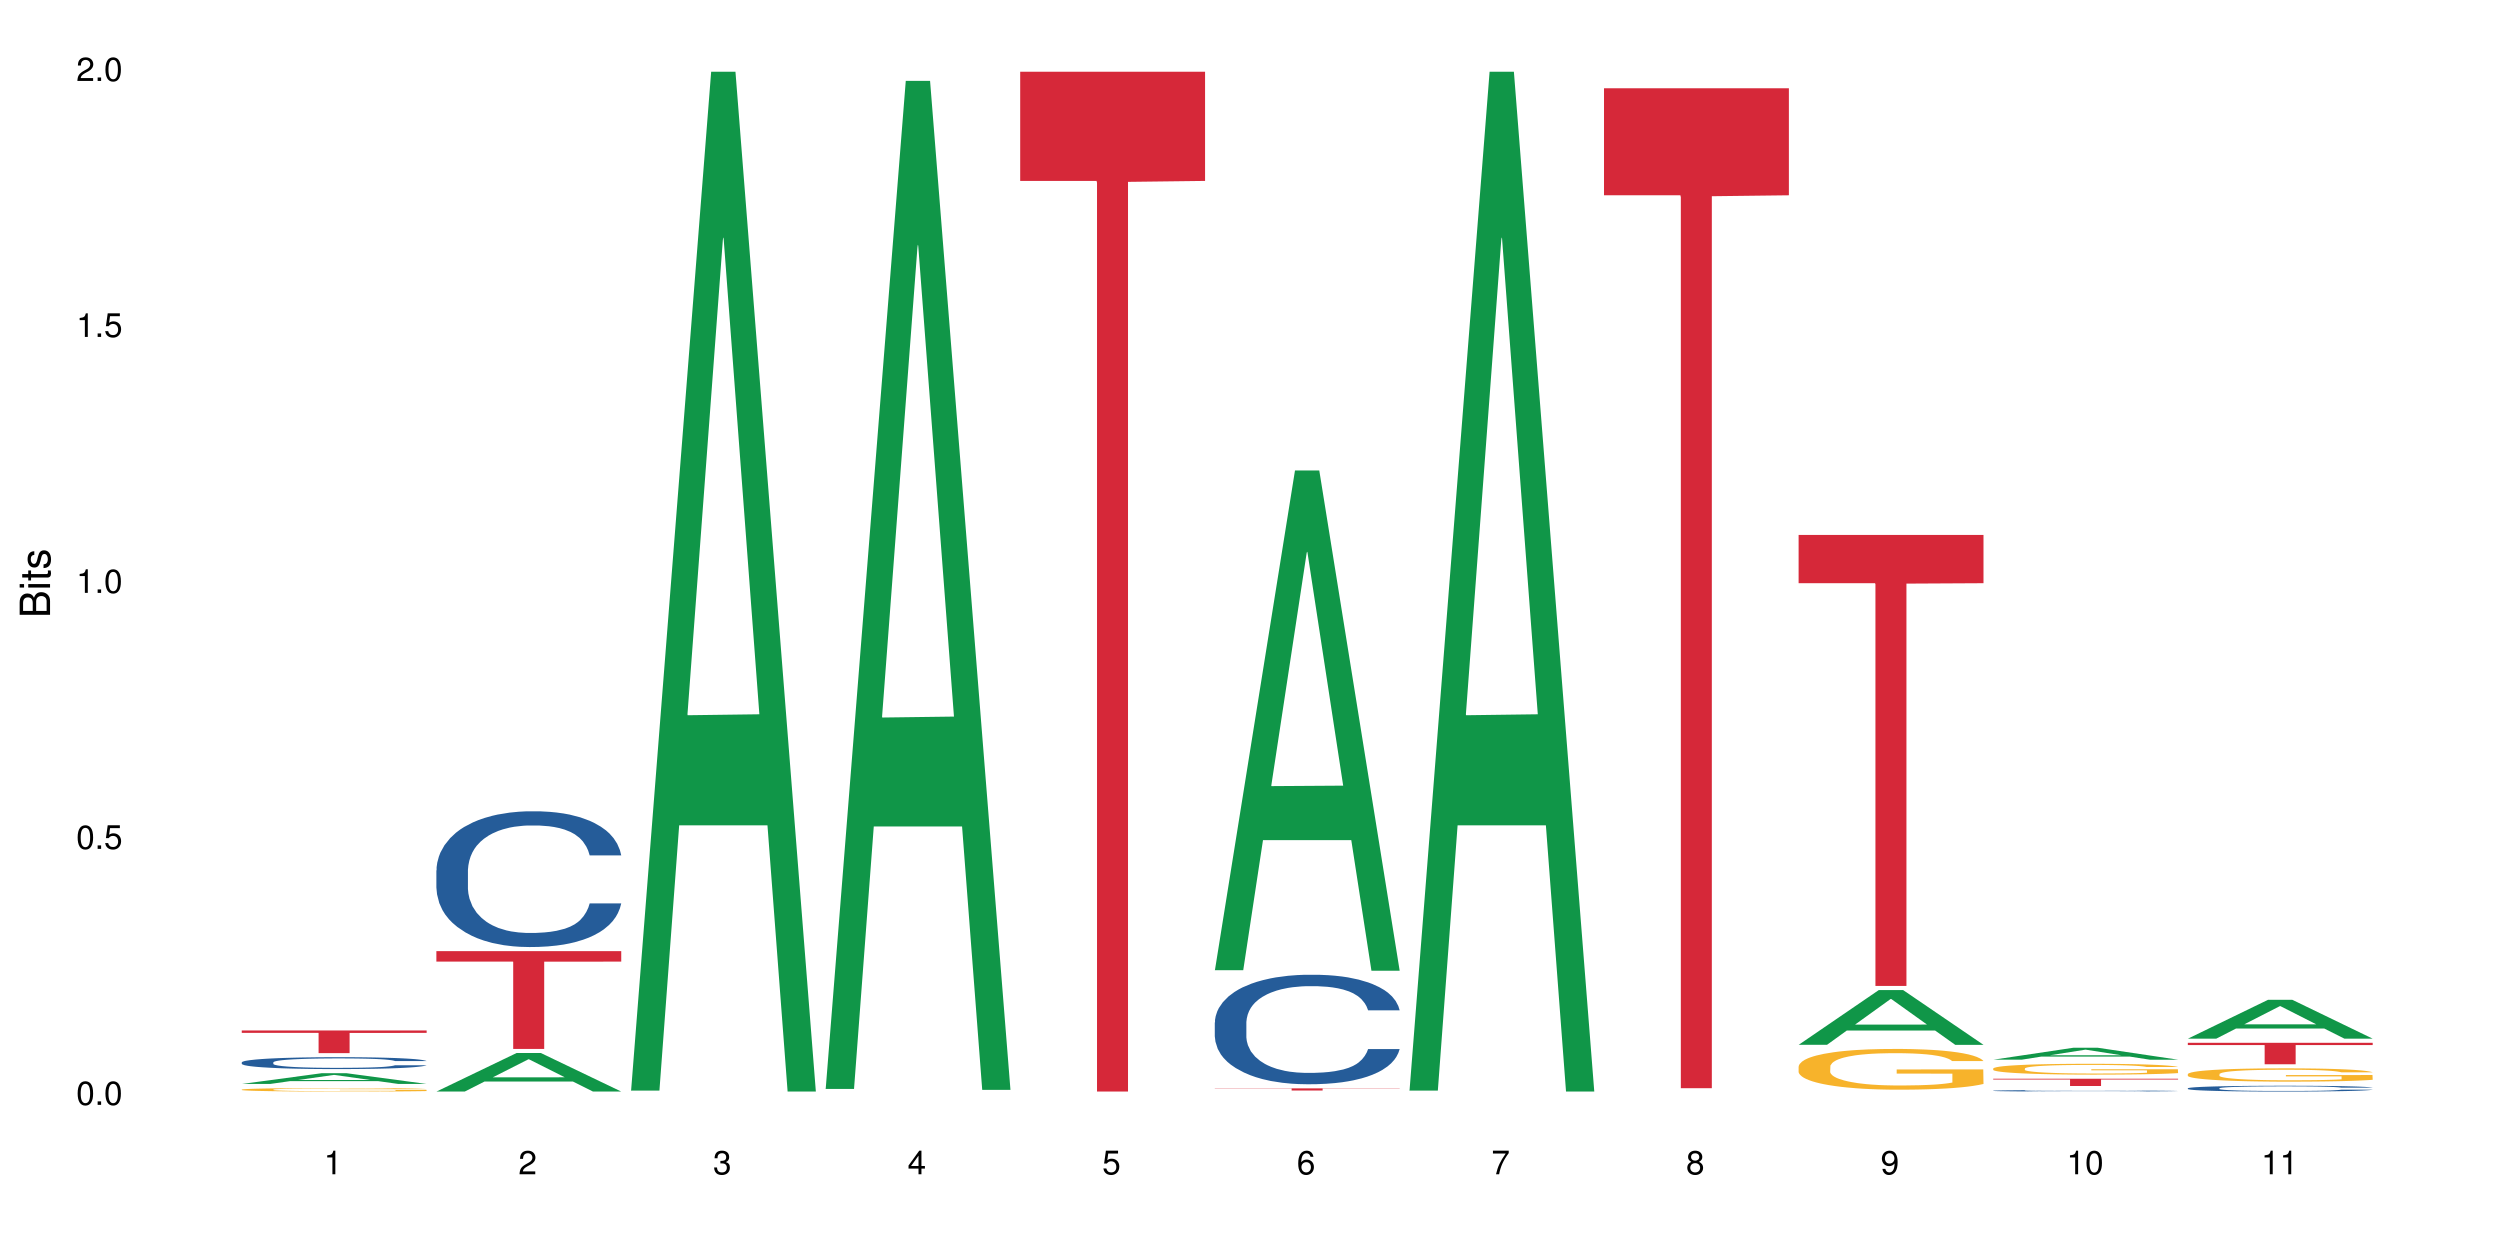 <?xml version="1.0" encoding="UTF-8"?>
<svg xmlns="http://www.w3.org/2000/svg" xmlns:xlink="http://www.w3.org/1999/xlink" width="720pt" height="360pt" viewBox="0 0 720 360" version="1.1">
<defs>
<g>
<symbol overflow="visible" id="glyph0-0">
<path style="stroke:none;" d=""/>
</symbol>
<symbol overflow="visible" id="glyph0-1">
<path style="stroke:none;" d="M 2.641 -6.797 C 2 -6.797 1.422 -6.531 1.078 -6.047 C 0.641 -5.453 0.406 -4.547 0.406 -3.297 C 0.406 -1 1.188 0.219 2.641 0.219 C 4.078 0.219 4.859 -1 4.859 -3.234 C 4.859 -4.562 4.656 -5.438 4.203 -6.047 C 3.844 -6.531 3.281 -6.797 2.641 -6.797 Z M 2.641 -6.047 C 3.547 -6.047 4 -5.125 4 -3.312 C 4 -1.375 3.562 -0.484 2.625 -0.484 C 1.734 -0.484 1.281 -1.422 1.281 -3.281 C 1.281 -5.141 1.734 -6.047 2.641 -6.047 Z M 2.641 -6.047 "/>
</symbol>
<symbol overflow="visible" id="glyph0-2">
<path style="stroke:none;" d="M 1.828 -1 L 0.828 -1 L 0.828 0 L 1.828 0 Z M 1.828 -1 "/>
</symbol>
<symbol overflow="visible" id="glyph0-3">
<path style="stroke:none;" d="M 4.562 -6.797 L 1.062 -6.797 L 0.547 -3.094 L 1.328 -3.094 C 1.719 -3.562 2.047 -3.734 2.578 -3.734 C 3.484 -3.734 4.062 -3.109 4.062 -2.094 C 4.062 -1.125 3.484 -0.531 2.578 -0.531 C 1.828 -0.531 1.375 -0.906 1.188 -1.672 L 0.328 -1.672 C 0.453 -1.109 0.547 -0.844 0.75 -0.594 C 1.125 -0.078 1.828 0.219 2.594 0.219 C 3.969 0.219 4.922 -0.781 4.922 -2.219 C 4.922 -3.562 4.031 -4.484 2.719 -4.484 C 2.25 -4.484 1.859 -4.359 1.469 -4.062 L 1.734 -5.969 L 4.562 -5.969 Z M 4.562 -6.797 "/>
</symbol>
<symbol overflow="visible" id="glyph0-4">
<path style="stroke:none;" d="M 2.484 -4.844 L 2.484 0 L 3.328 0 L 3.328 -6.797 L 2.766 -6.797 C 2.469 -5.75 2.281 -5.609 0.984 -5.453 L 0.984 -4.844 Z M 2.484 -4.844 "/>
</symbol>
<symbol overflow="visible" id="glyph0-5">
<path style="stroke:none;" d="M 4.859 -0.828 L 1.281 -0.828 C 1.359 -1.391 1.672 -1.75 2.5 -2.234 L 3.469 -2.75 C 4.406 -3.266 4.906 -3.969 4.906 -4.812 C 4.906 -5.375 4.672 -5.906 4.266 -6.266 C 3.859 -6.625 3.375 -6.797 2.719 -6.797 C 1.859 -6.797 1.219 -6.5 0.844 -5.922 C 0.609 -5.562 0.5 -5.125 0.484 -4.438 L 1.328 -4.438 C 1.359 -4.906 1.406 -5.188 1.531 -5.406 C 1.75 -5.812 2.188 -6.062 2.703 -6.062 C 3.469 -6.062 4.031 -5.516 4.031 -4.781 C 4.031 -4.25 3.719 -3.797 3.125 -3.438 L 2.234 -2.938 C 0.812 -2.141 0.406 -1.5 0.328 0 L 4.859 0 Z M 4.859 -0.828 "/>
</symbol>
<symbol overflow="visible" id="glyph0-6">
<path style="stroke:none;" d="M 2.125 -3.125 L 2.578 -3.125 C 3.516 -3.125 3.984 -2.703 3.984 -1.891 C 3.984 -1.031 3.469 -0.531 2.578 -0.531 C 1.656 -0.531 1.203 -0.984 1.156 -1.969 L 0.312 -1.969 C 0.344 -1.422 0.438 -1.078 0.609 -0.766 C 0.953 -0.109 1.625 0.219 2.547 0.219 C 3.953 0.219 4.859 -0.609 4.859 -1.906 C 4.859 -2.766 4.516 -3.25 3.703 -3.516 C 4.344 -3.766 4.656 -4.25 4.656 -4.938 C 4.656 -6.109 3.875 -6.797 2.578 -6.797 C 1.203 -6.797 0.484 -6.047 0.453 -4.609 L 1.297 -4.609 C 1.312 -5.016 1.344 -5.25 1.453 -5.453 C 1.641 -5.828 2.062 -6.062 2.594 -6.062 C 3.344 -6.062 3.797 -5.625 3.797 -4.906 C 3.797 -4.422 3.609 -4.141 3.25 -3.984 C 3.016 -3.891 2.719 -3.844 2.125 -3.844 Z M 2.125 -3.125 "/>
</symbol>
<symbol overflow="visible" id="glyph0-7">
<path style="stroke:none;" d="M 3.141 -1.625 L 3.141 0 L 3.984 0 L 3.984 -1.625 L 4.984 -1.625 L 4.984 -2.391 L 3.984 -2.391 L 3.984 -6.797 L 3.359 -6.797 L 0.266 -2.516 L 0.266 -1.625 Z M 3.141 -2.391 L 1 -2.391 L 3.141 -5.359 Z M 3.141 -2.391 "/>
</symbol>
<symbol overflow="visible" id="glyph0-8">
<path style="stroke:none;" d="M 4.781 -5.031 C 4.609 -6.141 3.891 -6.797 2.844 -6.797 C 2.094 -6.797 1.422 -6.438 1.031 -5.828 C 0.609 -5.172 0.406 -4.344 0.406 -3.094 C 0.406 -1.953 0.578 -1.234 0.984 -0.625 C 1.359 -0.078 1.953 0.219 2.703 0.219 C 3.984 0.219 4.922 -0.734 4.922 -2.078 C 4.922 -3.344 4.062 -4.234 2.844 -4.234 C 2.172 -4.234 1.641 -3.969 1.281 -3.469 C 1.281 -5.125 1.828 -6.047 2.797 -6.047 C 3.391 -6.047 3.797 -5.672 3.938 -5.031 Z M 2.734 -3.484 C 3.547 -3.484 4.062 -2.922 4.062 -2 C 4.062 -1.156 3.484 -0.531 2.703 -0.531 C 1.922 -0.531 1.328 -1.188 1.328 -2.047 C 1.328 -2.891 1.906 -3.484 2.734 -3.484 Z M 2.734 -3.484 "/>
</symbol>
<symbol overflow="visible" id="glyph0-9">
<path style="stroke:none;" d="M 4.984 -6.797 L 0.438 -6.797 L 0.438 -5.969 L 4.109 -5.969 C 2.5 -3.656 1.828 -2.234 1.328 0 L 2.219 0 C 2.594 -2.172 3.453 -4.047 4.984 -6.094 Z M 4.984 -6.797 "/>
</symbol>
<symbol overflow="visible" id="glyph0-10">
<path style="stroke:none;" d="M 3.75 -3.578 C 4.453 -4 4.688 -4.344 4.688 -4.984 C 4.688 -6.047 3.844 -6.797 2.641 -6.797 C 1.438 -6.797 0.594 -6.047 0.594 -4.984 C 0.594 -4.359 0.828 -4.016 1.516 -3.578 C 0.734 -3.203 0.359 -2.641 0.359 -1.891 C 0.359 -0.641 1.297 0.219 2.641 0.219 C 3.984 0.219 4.922 -0.641 4.922 -1.875 C 4.922 -2.641 4.531 -3.203 3.75 -3.578 Z M 2.641 -6.047 C 3.359 -6.047 3.812 -5.625 3.812 -4.969 C 3.812 -4.344 3.344 -3.922 2.641 -3.922 C 1.922 -3.922 1.453 -4.344 1.453 -4.984 C 1.453 -5.625 1.922 -6.047 2.641 -6.047 Z M 2.641 -3.203 C 3.484 -3.203 4.062 -2.672 4.062 -1.875 C 4.062 -1.062 3.484 -0.531 2.625 -0.531 C 1.797 -0.531 1.219 -1.078 1.219 -1.875 C 1.219 -2.672 1.797 -3.203 2.641 -3.203 Z M 2.641 -3.203 "/>
</symbol>
<symbol overflow="visible" id="glyph0-11">
<path style="stroke:none;" d="M 0.516 -1.547 C 0.672 -0.438 1.406 0.219 2.438 0.219 C 3.188 0.219 3.859 -0.141 4.266 -0.75 C 4.688 -1.406 4.891 -2.25 4.891 -3.484 C 4.891 -4.625 4.703 -5.359 4.312 -5.953 C 3.938 -6.5 3.344 -6.797 2.594 -6.797 C 1.297 -6.797 0.359 -5.844 0.359 -4.516 C 0.359 -3.25 1.234 -2.344 2.453 -2.344 C 3.094 -2.344 3.562 -2.578 4.016 -3.109 C 4 -1.453 3.469 -0.531 2.5 -0.531 C 1.906 -0.531 1.484 -0.906 1.359 -1.547 Z M 2.578 -6.062 C 3.375 -6.062 3.969 -5.406 3.969 -4.531 C 3.969 -3.688 3.375 -3.094 2.547 -3.094 C 1.734 -3.094 1.234 -3.672 1.234 -4.578 C 1.234 -5.438 1.797 -6.062 2.578 -6.062 Z M 2.578 -6.062 "/>
</symbol>
<symbol overflow="visible" id="glyph1-0">
<path style="stroke:none;" d=""/>
</symbol>
<symbol overflow="visible" id="glyph1-1">
<path style="stroke:none;" d="M 0 -0.953 L 0 -4.891 C 0 -5.719 -0.234 -6.344 -0.734 -6.797 C -1.188 -7.234 -1.812 -7.469 -2.5 -7.469 C -3.547 -7.469 -4.188 -7 -4.625 -5.875 C -4.984 -6.672 -5.641 -7.094 -6.531 -7.094 C -7.156 -7.094 -7.734 -6.859 -8.141 -6.391 C -8.562 -5.938 -8.75 -5.344 -8.75 -4.5 L -8.75 -0.953 Z M -4.984 -2.062 L -7.766 -2.062 L -7.766 -4.219 C -7.766 -4.844 -7.688 -5.203 -7.453 -5.5 C -7.219 -5.812 -6.859 -5.969 -6.375 -5.969 C -5.906 -5.969 -5.531 -5.812 -5.297 -5.5 C -5.062 -5.203 -4.984 -4.844 -4.984 -4.219 Z M -0.984 -2.062 L -4 -2.062 L -4 -4.781 C -4 -5.328 -3.859 -5.688 -3.578 -5.953 C -3.297 -6.219 -2.922 -6.359 -2.484 -6.359 C -2.062 -6.359 -1.688 -6.219 -1.406 -5.953 C -1.109 -5.688 -0.984 -5.328 -0.984 -4.781 Z M -0.984 -2.062 "/>
</symbol>
<symbol overflow="visible" id="glyph1-2">
<path style="stroke:none;" d="M -6.281 -1.797 L -6.281 -0.797 L 0 -0.797 L 0 -1.797 Z M -8.75 -1.797 L -8.75 -0.797 L -7.484 -0.797 L -7.484 -1.797 Z M -8.75 -1.797 "/>
</symbol>
<symbol overflow="visible" id="glyph1-3">
<path style="stroke:none;" d="M -6.281 -3.047 L -6.281 -2.016 L -8.016 -2.016 L -8.016 -1.016 L -6.281 -1.016 L -6.281 -0.172 L -5.469 -0.172 L -5.469 -1.016 L -0.719 -1.016 C -0.078 -1.016 0.281 -1.453 0.281 -2.234 C 0.281 -2.469 0.25 -2.719 0.188 -3.047 L -0.641 -3.047 C -0.609 -2.922 -0.594 -2.766 -0.594 -2.562 C -0.594 -2.141 -0.719 -2.016 -1.156 -2.016 L -5.469 -2.016 L -5.469 -3.047 Z M -6.281 -3.047 "/>
</symbol>
<symbol overflow="visible" id="glyph1-4">
<path style="stroke:none;" d="M -4.531 -5.25 C -5.766 -5.25 -6.469 -4.422 -6.469 -2.969 C -6.469 -1.516 -5.719 -0.562 -4.547 -0.562 C -3.562 -0.562 -3.094 -1.062 -2.734 -2.562 L -2.516 -3.484 C -2.344 -4.188 -2.094 -4.469 -1.625 -4.469 C -1.047 -4.469 -0.641 -3.875 -0.641 -3 C -0.641 -2.453 -0.797 -2 -1.062 -1.75 C -1.25 -1.594 -1.422 -1.531 -1.875 -1.469 L -1.875 -0.406 C -0.422 -0.453 0.281 -1.266 0.281 -2.922 C 0.281 -4.5 -0.5 -5.516 -1.719 -5.516 C -2.656 -5.516 -3.172 -4.984 -3.469 -3.734 L -3.703 -2.766 C -3.891 -1.953 -4.156 -1.609 -4.594 -1.609 C -5.172 -1.609 -5.547 -2.125 -5.547 -2.938 C -5.547 -3.75 -5.203 -4.172 -4.531 -4.203 Z M -4.531 -5.25 "/>
</symbol>
</g>
</defs>
<g id="surface116791">
<rect x="0" y="0" width="720" height="360" style="fill:rgb(100%,100%,100%);fill-opacity:1;stroke:none;"/>
<path style=" stroke:none;fill-rule:nonzero;fill:rgb(6.275%,58.824%,28.235%);fill-opacity:1;" d="M 69.629 312.176 L 69.688 312.176 L 92.723 309.074 L 99.723 309.074 L 122.875 312.18 L 114.738 312.18 L 108.938 311.371 L 83.508 311.371 L 77.82 312.176 L 69.629 312.176 L 85.957 311.035 L 106.605 311.031 L 96.309 309.582 L 96.195 309.578 L 96.082 309.586 L 85.898 311.031 L 85.957 311.035 Z M 69.629 312.176 "/>
<path style=" stroke:none;fill-rule:nonzero;fill:rgb(14.51%,36.078%,60%);fill-opacity:1;" d="M 69.629 305.961 L 69.695 305.957 L 69.695 305.883 L 69.891 305.766 L 70.344 305.613 L 70.797 305.512 L 71.969 305.328 L 73.59 305.148 L 75.277 305.012 L 76.512 304.93 L 77.617 304.867 L 80.148 304.75 L 81.773 304.691 L 83.523 304.641 L 85.668 304.586 L 87.227 304.555 L 90.73 304.504 L 93.328 304.484 L 95.344 304.473 L 99.691 304.473 L 102.289 304.484 L 104.172 304.5 L 106.25 304.527 L 108.004 304.555 L 111.055 304.625 L 113.781 304.711 L 115.016 304.762 L 116.965 304.859 L 118.457 304.953 L 119.496 305.031 L 120.664 305.148 L 121.703 305.289 L 122.484 305.449 L 122.875 305.582 L 113.781 305.582 L 113.328 305.457 L 112.809 305.359 L 111.836 305.234 L 110.859 305.141 L 109.496 305.051 L 108.266 304.992 L 106.574 304.934 L 105.082 304.895 L 103.523 304.867 L 102.031 304.848 L 99.172 304.828 L 95.863 304.828 L 94.629 304.836 L 92.098 304.859 L 90.73 304.883 L 88.785 304.926 L 87.422 304.969 L 85.797 305.031 L 84.695 305.082 L 83.328 305.164 L 82.355 305.234 L 81.254 305.34 L 80.602 305.418 L 80.02 305.504 L 79.5 305.609 L 79.109 305.719 L 78.852 305.832 L 78.719 305.945 L 78.719 306.43 L 78.852 306.543 L 79.176 306.676 L 80.02 306.863 L 81.254 307.031 L 82.68 307.16 L 84.043 307.254 L 84.824 307.301 L 85.863 307.348 L 87.484 307.41 L 89.824 307.473 L 91.188 307.5 L 93.266 307.523 L 95.406 307.539 L 98.266 307.539 L 100.797 307.523 L 102.484 307.508 L 104.238 307.484 L 106.641 307.43 L 108.133 307.379 L 109.434 307.32 L 110.406 307.262 L 111.055 307.211 L 112.031 307.113 L 112.809 307.008 L 113.395 306.898 L 113.781 306.793 L 122.875 306.793 L 122.484 306.918 L 121.898 307.039 L 121.316 307.129 L 120.406 307.238 L 119.367 307.336 L 117.875 307.445 L 116.641 307.52 L 115.016 307.598 L 113.523 307.656 L 111.898 307.711 L 109.496 307.773 L 107.938 307.805 L 106.25 307.832 L 104.238 307.855 L 101.707 307.879 L 98.977 307.891 L 96.445 307.895 L 93.719 307.887 L 91.707 307.875 L 89.043 307.848 L 85.73 307.789 L 83.328 307.73 L 81.445 307.672 L 79.824 307.609 L 78.004 307.523 L 75.668 307.387 L 74.238 307.281 L 73.266 307.191 L 72.16 307.07 L 71.383 306.961 L 70.473 306.785 L 69.824 306.566 L 69.629 306.395 Z M 69.629 305.961 "/>
<path style=" stroke:none;fill-rule:nonzero;fill:rgb(96.863%,70.196%,16.863%);fill-opacity:1;" d="M 69.629 313.793 L 69.695 313.793 L 69.695 313.773 L 69.953 313.73 L 70.602 313.676 L 71.449 313.629 L 72.355 313.59 L 72.941 313.57 L 73.914 313.543 L 74.758 313.523 L 76.902 313.48 L 79.629 313.441 L 81.121 313.426 L 82.809 313.41 L 85.215 313.395 L 86.316 313.387 L 89.691 313.371 L 93.523 313.363 L 97.746 313.359 L 99.691 313.359 L 102.355 313.363 L 105.992 313.375 L 108.07 313.383 L 109.691 313.395 L 111.379 313.406 L 113.457 313.422 L 115.406 313.445 L 116.965 313.469 L 118.523 313.496 L 119.82 313.523 L 120.926 313.559 L 121.898 313.598 L 122.484 313.629 L 122.875 313.66 L 113.848 313.66 L 113.328 313.629 L 112.742 313.605 L 111.77 313.574 L 110.797 313.551 L 109.82 313.535 L 108.004 313.508 L 106.445 313.496 L 104.496 313.48 L 102.613 313.473 L 100.473 313.469 L 99.172 313.465 L 95.73 313.465 L 92.613 313.473 L 90.797 313.48 L 89.5 313.488 L 87.68 313.5 L 86.578 313.512 L 85.926 313.52 L 83.98 313.547 L 82.68 313.574 L 81.965 313.59 L 81.059 313.621 L 80.406 313.645 L 79.695 313.68 L 79.305 313.707 L 78.785 313.773 L 78.719 313.938 L 78.914 313.973 L 79.305 314.012 L 79.824 314.043 L 80.602 314.078 L 81.383 314.105 L 82.746 314.141 L 83.914 314.164 L 84.824 314.18 L 86.578 314.207 L 87.289 314.215 L 88.98 314.23 L 90.73 314.246 L 92.875 314.254 L 94.5 314.262 L 97.094 314.266 L 100.406 314.266 L 104.305 314.262 L 106.77 314.254 L 108.457 314.246 L 109.562 314.238 L 110.926 314.227 L 111.898 314.219 L 112.809 314.211 L 113.914 314.195 L 113.914 313.973 L 97.875 313.973 L 97.875 313.867 L 122.809 313.867 L 122.875 314.227 L 121.512 314.254 L 119.82 314.277 L 118.199 314.297 L 116.512 314.312 L 114.109 314.328 L 112.16 314.34 L 109.172 314.352 L 106.445 314.363 L 103.59 314.367 L 101.055 314.371 L 98.07 314.371 L 95.406 314.367 L 92.551 314.363 L 90.277 314.355 L 88.199 314.348 L 86.121 314.336 L 83.523 314.316 L 81.836 314.301 L 80.082 314.281 L 78.332 314.258 L 76.773 314.23 L 74.695 314.191 L 73.59 314.164 L 72.551 314.133 L 71.773 314.102 L 71.059 314.07 L 70.539 314.039 L 70.02 314 L 69.758 313.965 L 69.629 313.938 Z M 69.629 313.793 "/>
<path style=" stroke:none;fill-rule:nonzero;fill:rgb(83.922%,15.686%,22.353%);fill-opacity:1;" d="M 69.629 296.777 L 122.875 296.777 L 122.875 297.473 L 100.684 297.48 L 100.684 303.293 L 91.754 303.293 L 91.754 297.484 L 91.625 297.473 L 69.629 297.473 Z M 69.629 296.777 "/>
<path style=" stroke:none;fill-rule:nonzero;fill:rgb(6.275%,58.824%,28.235%);fill-opacity:1;" d="M 125.676 314.359 L 125.734 314.352 L 148.77 303.27 L 155.77 303.27 L 178.918 314.371 L 170.785 314.371 L 164.984 311.473 L 139.555 311.473 L 133.867 314.359 L 125.676 314.359 L 142 310.273 L 162.652 310.262 L 152.355 305.082 L 152.242 305.07 L 152.129 305.102 L 141.945 310.262 L 142 310.273 Z M 125.676 314.359 "/>
<path style=" stroke:none;fill-rule:nonzero;fill:rgb(14.51%,36.078%,60%);fill-opacity:1;" d="M 125.676 250.676 L 125.742 250.641 L 125.742 249.781 L 125.934 248.426 L 126.391 246.711 L 126.844 245.531 L 128.012 243.426 L 129.637 241.391 L 131.324 239.816 L 132.559 238.887 L 133.664 238.176 L 136.195 236.852 L 137.816 236.172 L 139.57 235.566 L 141.715 234.961 L 143.273 234.602 L 146.777 234.031 L 149.375 233.781 L 151.391 233.672 L 155.738 233.672 L 158.336 233.816 L 160.219 233.996 L 162.297 234.281 L 164.051 234.602 L 167.102 235.387 L 169.828 236.387 L 171.062 236.961 L 173.012 238.066 L 174.504 239.137 L 175.543 240.066 L 176.711 241.391 L 177.75 242.996 L 178.531 244.816 L 178.918 246.355 L 169.828 246.355 L 169.375 244.926 L 168.855 243.816 L 167.883 242.352 L 166.906 241.316 L 165.543 240.281 L 164.309 239.602 L 162.621 238.926 L 161.129 238.496 L 159.57 238.176 L 158.078 237.961 L 155.219 237.746 L 151.906 237.746 L 150.676 237.816 L 148.141 238.102 L 146.777 238.352 L 144.832 238.852 L 143.469 239.316 L 141.844 240.031 L 140.738 240.637 L 139.375 241.566 L 138.402 242.391 L 137.297 243.566 L 136.648 244.461 L 136.066 245.461 L 135.547 246.641 L 135.156 247.891 L 134.895 249.211 L 134.766 250.496 L 134.766 256.035 L 134.895 257.32 L 135.219 258.82 L 136.066 261 L 137.297 262.891 L 138.727 264.391 L 140.09 265.465 L 140.871 265.965 L 141.91 266.535 L 143.531 267.25 L 145.871 267.965 L 147.234 268.25 L 149.312 268.535 L 151.453 268.68 L 154.312 268.68 L 156.844 268.535 L 158.531 268.355 L 160.285 268.07 L 162.688 267.465 L 164.18 266.891 L 165.48 266.215 L 166.453 265.535 L 167.102 264.965 L 168.074 263.855 L 168.855 262.641 L 169.441 261.391 L 169.828 260.176 L 178.918 260.176 L 178.531 261.605 L 177.945 263 L 177.363 264.035 L 176.453 265.285 L 175.414 266.391 L 173.922 267.641 L 172.688 268.465 L 171.062 269.355 L 169.57 270.035 L 167.945 270.641 L 165.543 271.355 L 163.984 271.715 L 162.297 272.035 L 160.285 272.32 L 157.754 272.57 L 155.023 272.715 L 152.492 272.75 L 149.766 272.68 L 147.754 272.535 L 145.09 272.215 L 141.777 271.57 L 139.375 270.891 L 137.492 270.215 L 135.871 269.5 L 134.051 268.535 L 131.715 266.965 L 130.285 265.75 L 129.312 264.75 L 128.207 263.355 L 127.43 262.105 L 126.52 260.105 L 125.871 257.57 L 125.676 255.605 Z M 125.676 250.676 "/>
<path style=" stroke:none;fill-rule:nonzero;fill:rgb(83.922%,15.686%,22.353%);fill-opacity:1;" d="M 125.676 273.93 L 178.918 273.93 L 178.918 276.945 L 156.73 276.969 L 156.73 302.09 L 147.801 302.09 L 147.801 276.996 L 147.672 276.945 L 125.676 276.945 Z M 125.676 273.93 "/>
<path style=" stroke:none;fill-rule:nonzero;fill:rgb(6.275%,58.824%,28.235%);fill-opacity:1;" d="M 181.723 314.094 L 181.777 313.82 L 204.816 20.664 L 211.812 20.664 L 234.965 314.371 L 226.832 314.371 L 221.031 237.703 L 195.602 237.703 L 189.914 314.094 L 181.723 314.094 L 198.047 205.988 L 218.695 205.711 L 208.402 68.648 L 208.289 68.375 L 208.172 69.199 L 197.992 205.711 L 198.047 205.988 Z M 181.723 314.094 "/>
<path style=" stroke:none;fill-rule:nonzero;fill:rgb(6.275%,58.824%,28.235%);fill-opacity:1;" d="M 237.77 313.609 L 237.824 313.336 L 260.863 23.285 L 267.859 23.285 L 291.012 313.883 L 282.879 313.883 L 277.074 238.027 L 251.648 238.027 L 245.961 313.609 L 237.77 313.609 L 254.094 206.648 L 274.742 206.375 L 264.449 70.762 L 264.332 70.492 L 264.219 71.309 L 254.039 206.375 L 254.094 206.648 Z M 237.77 313.609 "/>
<path style=" stroke:none;fill-rule:nonzero;fill:rgb(83.922%,15.686%,22.353%);fill-opacity:1;" d="M 293.816 20.664 L 347.059 20.664 L 347.059 52.102 L 324.867 52.379 L 324.867 314.371 L 315.941 314.371 L 315.941 52.652 L 315.812 52.102 L 293.816 52.102 Z M 293.816 20.664 "/>
<path style=" stroke:none;fill-rule:nonzero;fill:rgb(6.275%,58.824%,28.235%);fill-opacity:1;" d="M 349.859 279.426 L 349.918 279.289 L 372.957 135.5 L 379.953 135.5 L 403.105 279.562 L 394.973 279.562 L 389.168 241.957 L 363.742 241.957 L 358.051 279.426 L 349.859 279.426 L 366.188 226.402 L 386.836 226.266 L 376.539 159.039 L 376.426 158.902 L 376.312 159.309 L 366.129 226.266 L 366.188 226.402 Z M 349.859 279.426 "/>
<path style=" stroke:none;fill-rule:nonzero;fill:rgb(14.51%,36.078%,60%);fill-opacity:1;" d="M 349.859 294.461 L 349.926 294.43 L 349.926 293.738 L 350.121 292.645 L 350.574 291.262 L 351.031 290.309 L 352.199 288.609 L 353.82 286.965 L 355.512 285.699 L 356.742 284.949 L 357.848 284.371 L 360.379 283.305 L 362.004 282.758 L 363.758 282.27 L 365.898 281.777 L 367.457 281.488 L 370.965 281.027 L 373.562 280.828 L 375.574 280.742 L 379.926 280.742 L 382.523 280.855 L 384.406 281 L 386.484 281.23 L 388.234 281.488 L 391.289 282.125 L 394.016 282.93 L 395.25 283.391 L 397.195 284.285 L 398.691 285.148 L 399.73 285.898 L 400.898 286.965 L 401.938 288.262 L 402.715 289.734 L 403.105 290.973 L 394.016 290.973 L 393.559 289.82 L 393.039 288.926 L 392.066 287.742 L 391.094 286.91 L 389.73 286.074 L 388.496 285.523 L 386.809 284.977 L 385.312 284.633 L 383.754 284.371 L 382.262 284.199 L 379.406 284.027 L 376.094 284.027 L 374.859 284.082 L 372.328 284.316 L 370.965 284.516 L 369.016 284.918 L 367.652 285.293 L 366.027 285.871 L 364.926 286.359 L 363.562 287.109 L 362.586 287.773 L 361.484 288.723 L 360.836 289.445 L 360.25 290.25 L 359.73 291.203 L 359.34 292.211 L 359.082 293.277 L 358.953 294.316 L 358.953 298.781 L 359.082 299.82 L 359.406 301.031 L 360.25 302.789 L 361.484 304.316 L 362.914 305.527 L 364.277 306.391 L 365.055 306.793 L 366.094 307.254 L 367.719 307.832 L 370.055 308.406 L 371.418 308.641 L 373.496 308.871 L 375.641 308.984 L 378.496 308.984 L 381.027 308.871 L 382.715 308.727 L 384.469 308.496 L 386.871 308.004 L 388.367 307.543 L 389.664 306.996 L 390.637 306.449 L 391.289 305.988 L 392.262 305.094 L 393.039 304.113 L 393.625 303.105 L 394.016 302.125 L 403.105 302.125 L 402.715 303.277 L 402.133 304.402 L 401.547 305.238 L 400.637 306.246 L 399.598 307.141 L 398.105 308.148 L 396.871 308.812 L 395.25 309.531 L 393.754 310.078 L 392.133 310.57 L 389.73 311.145 L 388.172 311.434 L 386.484 311.695 L 384.469 311.926 L 381.938 312.125 L 379.211 312.242 L 376.68 312.27 L 373.949 312.211 L 371.938 312.098 L 369.277 311.836 L 365.965 311.32 L 363.562 310.77 L 361.68 310.223 L 360.055 309.648 L 358.238 308.871 L 355.898 307.602 L 354.473 306.621 L 353.496 305.812 L 352.395 304.691 L 351.613 303.684 L 350.707 302.066 L 350.055 300.023 L 349.859 298.438 Z M 349.859 294.461 "/>
<path style=" stroke:none;fill-rule:nonzero;fill:rgb(83.922%,15.686%,22.353%);fill-opacity:1;" d="M 349.859 313.449 L 403.105 313.449 L 403.105 313.516 L 380.914 313.516 L 380.914 314.07 L 371.988 314.07 L 371.988 313.516 L 349.859 313.516 Z M 349.859 313.449 "/>
<path style=" stroke:none;fill-rule:nonzero;fill:rgb(6.275%,58.824%,28.235%);fill-opacity:1;" d="M 405.906 314.094 L 405.965 313.82 L 429.004 20.664 L 436 20.664 L 459.152 314.371 L 451.016 314.371 L 445.215 237.703 L 419.789 237.703 L 414.098 314.094 L 405.906 314.094 L 422.234 205.988 L 442.883 205.711 L 432.586 68.648 L 432.473 68.375 L 432.359 69.199 L 422.176 205.711 L 422.234 205.988 Z M 405.906 314.094 "/>
<path style=" stroke:none;fill-rule:nonzero;fill:rgb(83.922%,15.686%,22.353%);fill-opacity:1;" d="M 461.953 25.414 L 515.199 25.414 L 515.199 56.242 L 493.008 56.512 L 493.008 313.402 L 484.078 313.402 L 484.078 56.781 L 483.949 56.242 L 461.953 56.242 Z M 461.953 25.414 "/>
<path style=" stroke:none;fill-rule:nonzero;fill:rgb(6.275%,58.824%,28.235%);fill-opacity:1;" d="M 518 300.898 L 518.059 300.883 L 541.094 285.137 L 548.094 285.137 L 571.246 300.914 L 563.109 300.914 L 557.309 296.793 L 531.879 296.793 L 526.191 300.898 L 518 300.898 L 534.324 295.09 L 554.977 295.074 L 544.68 287.711 L 544.566 287.699 L 544.453 287.742 L 534.27 295.074 L 534.324 295.09 Z M 518 300.898 "/>
<path style=" stroke:none;fill-rule:nonzero;fill:rgb(96.863%,70.196%,16.863%);fill-opacity:1;" d="M 518 307.121 L 518.066 307.109 L 518.066 306.895 L 518.324 306.414 L 518.973 305.75 L 519.816 305.203 L 520.727 304.773 L 521.312 304.547 L 522.285 304.227 L 523.129 303.988 L 525.273 303.508 L 528 303.059 L 529.492 302.863 L 531.18 302.684 L 533.582 302.477 L 534.688 302.402 L 538.062 302.23 L 541.895 302.125 L 546.117 302.094 L 548.062 302.102 L 550.727 302.145 L 554.363 302.266 L 556.441 302.371 L 558.062 302.477 L 559.75 302.617 L 561.828 302.832 L 563.777 303.09 L 565.336 303.348 L 566.895 303.668 L 568.191 304.012 L 569.297 304.387 L 570.27 304.836 L 570.855 305.211 L 571.246 305.586 L 562.219 305.586 L 561.699 305.211 L 561.113 304.922 L 560.141 304.57 L 559.168 304.312 L 558.191 304.109 L 556.375 303.828 L 554.816 303.656 L 552.867 303.508 L 550.984 303.41 L 548.844 303.348 L 547.543 303.324 L 544.102 303.324 L 540.984 303.398 L 539.168 303.484 L 537.871 303.57 L 536.051 303.734 L 534.949 303.859 L 534.297 303.945 L 532.352 304.281 L 531.051 304.578 L 530.336 304.785 L 529.43 305.105 L 528.777 305.395 L 528.066 305.824 L 527.676 306.145 L 527.156 306.875 L 527.09 308.805 L 527.285 309.211 L 527.676 309.652 L 528.195 310.035 L 528.973 310.445 L 529.754 310.754 L 531.117 311.172 L 532.285 311.453 L 533.195 311.633 L 534.949 311.926 L 535.66 312.02 L 537.352 312.215 L 539.102 312.363 L 541.246 312.492 L 542.867 312.555 L 545.465 312.609 L 548.777 312.609 L 552.672 312.547 L 555.141 312.461 L 556.828 312.375 L 557.934 312.301 L 559.297 312.18 L 560.27 312.074 L 561.18 311.957 L 562.285 311.773 L 562.285 309.211 L 546.246 309.199 L 546.246 308 L 571.18 307.988 L 571.246 312.18 L 569.879 312.469 L 568.191 312.75 L 566.57 312.965 L 564.883 313.145 L 562.477 313.352 L 560.531 313.48 L 557.543 313.629 L 554.816 313.727 L 551.961 313.789 L 549.426 313.82 L 546.441 313.832 L 543.777 313.812 L 540.922 313.746 L 538.648 313.66 L 536.57 313.555 L 534.492 313.414 L 531.895 313.188 L 530.207 313.008 L 528.453 312.781 L 526.699 312.512 L 525.145 312.223 L 524.105 312 L 523.066 311.742 L 521.961 311.422 L 520.922 311.055 L 520.145 310.723 L 519.43 310.348 L 518.91 309.992 L 518.391 309.512 L 518.129 309.125 L 518 308.793 Z M 518 307.121 "/>
<path style=" stroke:none;fill-rule:nonzero;fill:rgb(83.922%,15.686%,22.353%);fill-opacity:1;" d="M 518 154.055 L 571.246 154.055 L 571.246 167.961 L 549.055 168.082 L 549.055 283.957 L 540.125 283.957 L 540.125 168.203 L 539.996 167.961 L 518 167.961 Z M 518 154.055 "/>
<path style=" stroke:none;fill-rule:nonzero;fill:rgb(6.275%,58.824%,28.235%);fill-opacity:1;" d="M 574.047 305.191 L 574.102 305.188 L 597.141 301.75 L 604.137 301.75 L 627.289 305.195 L 619.156 305.195 L 613.355 304.297 L 587.926 304.297 L 582.238 305.191 L 574.047 305.191 L 590.371 303.922 L 611.023 303.922 L 600.727 302.312 L 600.613 302.309 L 600.496 302.32 L 590.316 303.922 L 590.371 303.922 Z M 574.047 305.191 "/>
<path style=" stroke:none;fill-rule:nonzero;fill:rgb(14.51%,36.078%,60%);fill-opacity:1;" d="M 574.047 314.129 L 574.113 314.129 L 574.113 314.117 L 574.305 314.102 L 574.762 314.082 L 575.215 314.07 L 576.383 314.047 L 578.008 314.023 L 579.695 314.008 L 580.93 313.996 L 582.035 313.988 L 584.566 313.977 L 586.188 313.969 L 587.941 313.961 L 590.086 313.953 L 591.645 313.949 L 595.148 313.945 L 597.746 313.941 L 606.707 313.941 L 608.59 313.945 L 610.668 313.945 L 612.422 313.949 L 615.473 313.961 L 618.199 313.969 L 619.434 313.977 L 621.383 313.988 L 622.875 314 L 623.914 314.012 L 625.082 314.023 L 626.121 314.043 L 626.902 314.062 L 627.289 314.078 L 618.199 314.078 L 617.746 314.062 L 617.227 314.051 L 616.254 314.035 L 615.277 314.023 L 613.914 314.012 L 612.68 314.004 L 610.992 314 L 609.5 313.992 L 607.941 313.988 L 606.449 313.988 L 603.59 313.984 L 599.047 313.984 L 596.512 313.988 L 595.148 313.992 L 593.203 313.996 L 591.84 314.004 L 590.215 314.012 L 589.109 314.016 L 587.746 314.027 L 586.773 314.035 L 585.668 314.051 L 585.02 314.059 L 584.438 314.07 L 583.918 314.082 L 583.527 314.098 L 583.266 314.113 L 583.137 314.125 L 583.137 314.188 L 583.266 314.199 L 583.59 314.219 L 584.438 314.242 L 585.668 314.262 L 587.098 314.277 L 588.461 314.289 L 589.242 314.297 L 590.281 314.301 L 591.902 314.309 L 594.242 314.316 L 595.605 314.32 L 597.684 314.324 L 606.902 314.324 L 608.656 314.32 L 611.059 314.312 L 612.551 314.305 L 613.852 314.297 L 614.824 314.293 L 616.445 314.273 L 617.812 314.246 L 618.199 314.23 L 627.289 314.23 L 626.902 314.246 L 626.316 314.262 L 625.73 314.273 L 624.824 314.289 L 623.785 314.301 L 622.289 314.312 L 621.059 314.324 L 619.434 314.332 L 617.941 314.34 L 616.316 314.348 L 613.914 314.355 L 612.355 314.359 L 610.668 314.363 L 608.656 314.367 L 606.121 314.367 L 603.395 314.371 L 598.137 314.371 L 596.125 314.367 L 593.461 314.363 L 590.148 314.359 L 587.746 314.352 L 585.863 314.344 L 584.242 314.336 L 582.422 314.324 L 580.086 314.309 L 578.656 314.293 L 577.684 314.281 L 576.578 314.266 L 575.801 314.254 L 574.891 314.23 L 574.242 314.203 L 574.047 314.184 Z M 574.047 314.129 "/>
<path style=" stroke:none;fill-rule:nonzero;fill:rgb(96.863%,70.196%,16.863%);fill-opacity:1;" d="M 574.047 307.711 L 574.113 307.707 L 574.113 307.652 L 574.371 307.523 L 575.02 307.348 L 575.863 307.199 L 576.773 307.086 L 577.359 307.027 L 578.332 306.941 L 579.176 306.879 L 581.32 306.75 L 584.047 306.629 L 585.539 306.578 L 587.227 306.531 L 589.629 306.477 L 590.734 306.457 L 594.109 306.41 L 597.941 306.383 L 602.16 306.375 L 604.109 306.375 L 606.773 306.387 L 610.41 306.418 L 612.484 306.449 L 614.109 306.477 L 615.797 306.512 L 617.875 306.57 L 619.824 306.641 L 621.383 306.707 L 622.941 306.793 L 624.238 306.883 L 625.344 306.984 L 626.316 307.102 L 626.902 307.203 L 627.289 307.305 L 618.266 307.305 L 617.746 307.203 L 617.16 307.125 L 616.188 307.031 L 615.215 306.965 L 614.238 306.91 L 612.422 306.836 L 610.863 306.789 L 608.914 306.75 L 607.031 306.723 L 604.891 306.707 L 603.59 306.703 L 600.148 306.703 L 597.031 306.723 L 595.215 306.746 L 593.914 306.766 L 592.098 306.809 L 590.992 306.844 L 590.344 306.867 L 588.398 306.957 L 587.098 307.035 L 586.383 307.09 L 585.477 307.176 L 584.824 307.25 L 584.109 307.367 L 583.723 307.453 L 583.203 307.645 L 583.137 308.156 L 583.332 308.266 L 583.723 308.383 L 584.242 308.484 L 585.02 308.594 L 585.801 308.676 L 587.164 308.789 L 588.332 308.863 L 589.242 308.91 L 590.992 308.988 L 591.707 309.012 L 593.395 309.066 L 595.148 309.105 L 597.293 309.141 L 598.914 309.156 L 601.512 309.172 L 604.824 309.172 L 608.719 309.152 L 611.188 309.129 L 612.875 309.105 L 613.98 309.086 L 615.344 309.055 L 616.316 309.027 L 617.227 308.996 L 618.332 308.949 L 618.332 308.266 L 602.293 308.262 L 602.293 307.945 L 627.227 307.941 L 627.289 309.055 L 625.926 309.133 L 624.238 309.207 L 622.617 309.266 L 620.926 309.312 L 618.523 309.367 L 616.578 309.402 L 613.59 309.441 L 610.863 309.465 L 608.008 309.484 L 605.473 309.492 L 602.488 309.496 L 599.824 309.488 L 596.969 309.473 L 594.695 309.449 L 592.617 309.422 L 590.539 309.383 L 587.941 309.324 L 586.254 309.277 L 584.5 309.215 L 582.746 309.145 L 581.188 309.066 L 580.148 309.008 L 579.109 308.938 L 578.008 308.855 L 576.969 308.758 L 576.188 308.668 L 575.477 308.57 L 574.957 308.473 L 574.438 308.348 L 574.176 308.242 L 574.047 308.156 Z M 574.047 307.711 "/>
<path style=" stroke:none;fill-rule:nonzero;fill:rgb(83.922%,15.686%,22.353%);fill-opacity:1;" d="M 574.047 310.676 L 627.289 310.676 L 627.289 310.898 L 605.102 310.898 L 605.102 312.762 L 596.172 312.762 L 596.172 310.902 L 596.043 310.898 L 574.047 310.898 Z M 574.047 310.676 "/>
<path style=" stroke:none;fill-rule:nonzero;fill:rgb(6.275%,58.824%,28.235%);fill-opacity:1;" d="M 630.094 299.133 L 630.148 299.121 L 653.188 287.945 L 660.184 287.945 L 683.336 299.141 L 675.203 299.141 L 669.398 296.219 L 643.973 296.219 L 638.285 299.133 L 630.094 299.133 L 646.418 295.012 L 667.066 295 L 656.773 289.773 L 656.656 289.766 L 656.543 289.797 L 646.363 295 L 646.418 295.012 Z M 630.094 299.133 "/>
<path style=" stroke:none;fill-rule:nonzero;fill:rgb(14.51%,36.078%,60%);fill-opacity:1;" d="M 630.094 313.426 L 630.156 313.426 L 630.156 313.387 L 630.352 313.328 L 630.809 313.258 L 631.262 313.207 L 632.43 313.113 L 634.055 313.027 L 635.742 312.961 L 636.977 312.922 L 638.078 312.891 L 640.613 312.832 L 642.234 312.805 L 643.988 312.777 L 646.133 312.754 L 647.691 312.738 L 651.195 312.715 L 653.793 312.703 L 655.805 312.699 L 660.156 312.699 L 662.754 312.703 L 664.637 312.711 L 666.715 312.723 L 668.469 312.738 L 671.52 312.77 L 674.246 312.812 L 675.48 312.84 L 677.43 312.887 L 678.922 312.934 L 679.961 312.973 L 681.129 313.027 L 682.168 313.098 L 682.949 313.176 L 683.336 313.242 L 674.246 313.242 L 673.793 313.18 L 673.273 313.133 L 672.297 313.07 L 671.324 313.023 L 669.961 312.98 L 668.727 312.953 L 667.039 312.922 L 665.547 312.902 L 663.988 312.891 L 662.492 312.883 L 659.637 312.871 L 656.324 312.871 L 655.09 312.875 L 652.559 312.887 L 651.195 312.898 L 649.246 312.918 L 647.883 312.938 L 646.262 312.969 L 645.156 312.996 L 643.793 313.035 L 642.82 313.07 L 641.715 313.121 L 641.066 313.16 L 640.48 313.203 L 639.961 313.254 L 639.574 313.305 L 639.312 313.363 L 639.184 313.418 L 639.184 313.656 L 639.312 313.711 L 639.637 313.773 L 640.48 313.867 L 641.715 313.949 L 643.145 314.012 L 644.508 314.059 L 645.285 314.082 L 646.324 314.105 L 647.949 314.137 L 650.285 314.164 L 651.648 314.18 L 653.727 314.191 L 655.871 314.195 L 658.727 314.195 L 661.262 314.191 L 662.949 314.184 L 664.703 314.172 L 667.105 314.145 L 668.598 314.121 L 669.895 314.09 L 670.871 314.062 L 671.52 314.039 L 672.492 313.988 L 673.273 313.938 L 673.855 313.883 L 674.246 313.832 L 683.336 313.832 L 682.949 313.895 L 682.363 313.953 L 681.777 313.996 L 680.871 314.051 L 679.832 314.098 L 678.336 314.152 L 677.105 314.188 L 675.48 314.227 L 673.988 314.254 L 672.363 314.281 L 669.961 314.312 L 668.402 314.328 L 666.715 314.34 L 664.703 314.352 L 662.168 314.363 L 659.441 314.367 L 656.91 314.371 L 654.184 314.367 L 652.168 314.363 L 649.508 314.348 L 646.195 314.32 L 643.793 314.293 L 641.91 314.262 L 640.289 314.23 L 638.469 314.191 L 636.133 314.121 L 634.703 314.07 L 633.73 314.027 L 632.625 313.969 L 631.848 313.914 L 630.938 313.828 L 630.289 313.723 L 630.094 313.637 Z M 630.094 313.426 "/>
<path style=" stroke:none;fill-rule:nonzero;fill:rgb(96.863%,70.196%,16.863%);fill-opacity:1;" d="M 630.094 309.324 L 630.156 309.32 L 630.156 309.254 L 630.418 309.094 L 631.066 308.879 L 631.91 308.699 L 632.82 308.559 L 633.406 308.484 L 634.379 308.379 L 635.223 308.305 L 637.367 308.145 L 640.094 308 L 641.586 307.934 L 643.273 307.875 L 645.676 307.809 L 646.781 307.785 L 650.156 307.727 L 653.988 307.695 L 658.207 307.684 L 660.156 307.688 L 662.82 307.699 L 666.453 307.738 L 668.531 307.773 L 670.156 307.809 L 671.844 307.855 L 673.922 307.926 L 675.871 308.008 L 677.43 308.094 L 678.988 308.199 L 680.285 308.309 L 681.391 308.434 L 682.363 308.578 L 682.949 308.703 L 683.336 308.824 L 674.312 308.824 L 673.793 308.703 L 673.207 308.609 L 672.234 308.492 L 671.258 308.406 L 670.285 308.34 L 668.469 308.25 L 666.91 308.195 L 664.961 308.145 L 663.078 308.113 L 660.938 308.094 L 659.637 308.086 L 656.195 308.086 L 653.078 308.109 L 651.262 308.137 L 649.961 308.168 L 648.145 308.219 L 647.039 308.262 L 646.391 308.289 L 644.441 308.398 L 643.145 308.496 L 642.43 308.562 L 641.52 308.668 L 640.871 308.762 L 640.156 308.902 L 639.77 309.008 L 639.25 309.246 L 639.184 309.875 L 639.379 310.008 L 639.77 310.152 L 640.289 310.277 L 641.066 310.41 L 641.844 310.512 L 643.211 310.648 L 644.379 310.742 L 645.285 310.801 L 647.039 310.895 L 647.754 310.926 L 649.441 310.988 L 651.195 311.039 L 653.34 311.082 L 654.961 311.102 L 657.559 311.117 L 660.871 311.117 L 664.766 311.098 L 667.234 311.07 L 668.922 311.043 L 670.027 311.016 L 671.391 310.98 L 672.363 310.945 L 673.273 310.906 L 674.375 310.844 L 674.375 310.008 L 658.34 310.004 L 658.34 309.613 L 683.273 309.609 L 683.336 310.98 L 681.973 311.074 L 680.285 311.164 L 678.66 311.234 L 676.973 311.293 L 674.57 311.359 L 672.625 311.402 L 669.637 311.453 L 666.91 311.484 L 664.051 311.504 L 661.52 311.516 L 658.531 311.52 L 655.871 311.512 L 653.016 311.488 L 650.742 311.461 L 648.664 311.426 L 646.586 311.383 L 643.988 311.309 L 642.301 311.25 L 640.547 311.176 L 638.793 311.086 L 637.234 310.992 L 636.195 310.918 L 635.156 310.836 L 634.055 310.73 L 633.016 310.609 L 632.234 310.504 L 631.523 310.379 L 631.004 310.266 L 630.484 310.105 L 630.223 309.98 L 630.094 309.871 Z M 630.094 309.324 "/>
<path style=" stroke:none;fill-rule:nonzero;fill:rgb(83.922%,15.686%,22.353%);fill-opacity:1;" d="M 630.094 300.32 L 683.336 300.32 L 683.336 300.984 L 661.148 300.988 L 661.148 306.504 L 652.219 306.504 L 652.219 300.996 L 652.09 300.984 L 630.094 300.984 Z M 630.094 300.32 "/>
<g style="fill:rgb(0%,0%,0%);fill-opacity:1;">
  <use xlink:href="#glyph0-1" x="21.957" y="318.198"/>
  <use xlink:href="#glyph0-2" x="27.291" y="318.198"/>
  <use xlink:href="#glyph0-1" x="29.958" y="318.198"/>
</g>
<g style="fill:rgb(0%,0%,0%);fill-opacity:1;">
  <use xlink:href="#glyph0-1" x="21.957" y="244.476"/>
  <use xlink:href="#glyph0-2" x="27.291" y="244.476"/>
  <use xlink:href="#glyph0-3" x="29.958" y="244.476"/>
</g>
<g style="fill:rgb(0%,0%,0%);fill-opacity:1;">
  <use xlink:href="#glyph0-4" x="21.957" y="170.753"/>
  <use xlink:href="#glyph0-2" x="27.291" y="170.753"/>
  <use xlink:href="#glyph0-1" x="29.958" y="170.753"/>
</g>
<g style="fill:rgb(0%,0%,0%);fill-opacity:1;">
  <use xlink:href="#glyph0-4" x="21.957" y="97.034"/>
  <use xlink:href="#glyph0-2" x="27.291" y="97.034"/>
  <use xlink:href="#glyph0-3" x="29.958" y="97.034"/>
</g>
<g style="fill:rgb(0%,0%,0%);fill-opacity:1;">
  <use xlink:href="#glyph0-5" x="21.957" y="23.312"/>
  <use xlink:href="#glyph0-2" x="27.291" y="23.312"/>
  <use xlink:href="#glyph0-1" x="29.958" y="23.312"/>
</g>
<g style="fill:rgb(0%,0%,0%);fill-opacity:1;">
  <use xlink:href="#glyph0-4" x="93.25" y="338.19"/>
</g>
<g style="fill:rgb(0%,0%,0%);fill-opacity:1;">
  <use xlink:href="#glyph0-5" x="149.297" y="338.19"/>
</g>
<g style="fill:rgb(0%,0%,0%);fill-opacity:1;">
  <use xlink:href="#glyph0-6" x="205.344" y="338.19"/>
</g>
<g style="fill:rgb(0%,0%,0%);fill-opacity:1;">
  <use xlink:href="#glyph0-7" x="261.391" y="338.19"/>
</g>
<g style="fill:rgb(0%,0%,0%);fill-opacity:1;">
  <use xlink:href="#glyph0-3" x="317.438" y="338.19"/>
</g>
<g style="fill:rgb(0%,0%,0%);fill-opacity:1;">
  <use xlink:href="#glyph0-8" x="373.484" y="338.19"/>
</g>
<g style="fill:rgb(0%,0%,0%);fill-opacity:1;">
  <use xlink:href="#glyph0-9" x="429.531" y="338.19"/>
</g>
<g style="fill:rgb(0%,0%,0%);fill-opacity:1;">
  <use xlink:href="#glyph0-10" x="485.574" y="338.19"/>
</g>
<g style="fill:rgb(0%,0%,0%);fill-opacity:1;">
  <use xlink:href="#glyph0-11" x="541.621" y="338.19"/>
</g>
<g style="fill:rgb(0%,0%,0%);fill-opacity:1;">
  <use xlink:href="#glyph0-4" x="595.168" y="338.19"/>
  <use xlink:href="#glyph0-1" x="600.502" y="338.19"/>
</g>
<g style="fill:rgb(0%,0%,0%);fill-opacity:1;">
  <use xlink:href="#glyph0-4" x="651.215" y="338.19"/>
  <use xlink:href="#glyph0-4" x="656.549" y="338.19"/>
</g>
<g style="fill:rgb(0%,0%,0%);fill-opacity:1;">
  <use xlink:href="#glyph1-1" x="14.412" y="178.016"/>
  <use xlink:href="#glyph1-2" x="14.412" y="170.012"/>
  <use xlink:href="#glyph1-3" x="14.412" y="167.348"/>
  <use xlink:href="#glyph1-4" x="14.412" y="164.012"/>
</g>
</g>
</svg>
